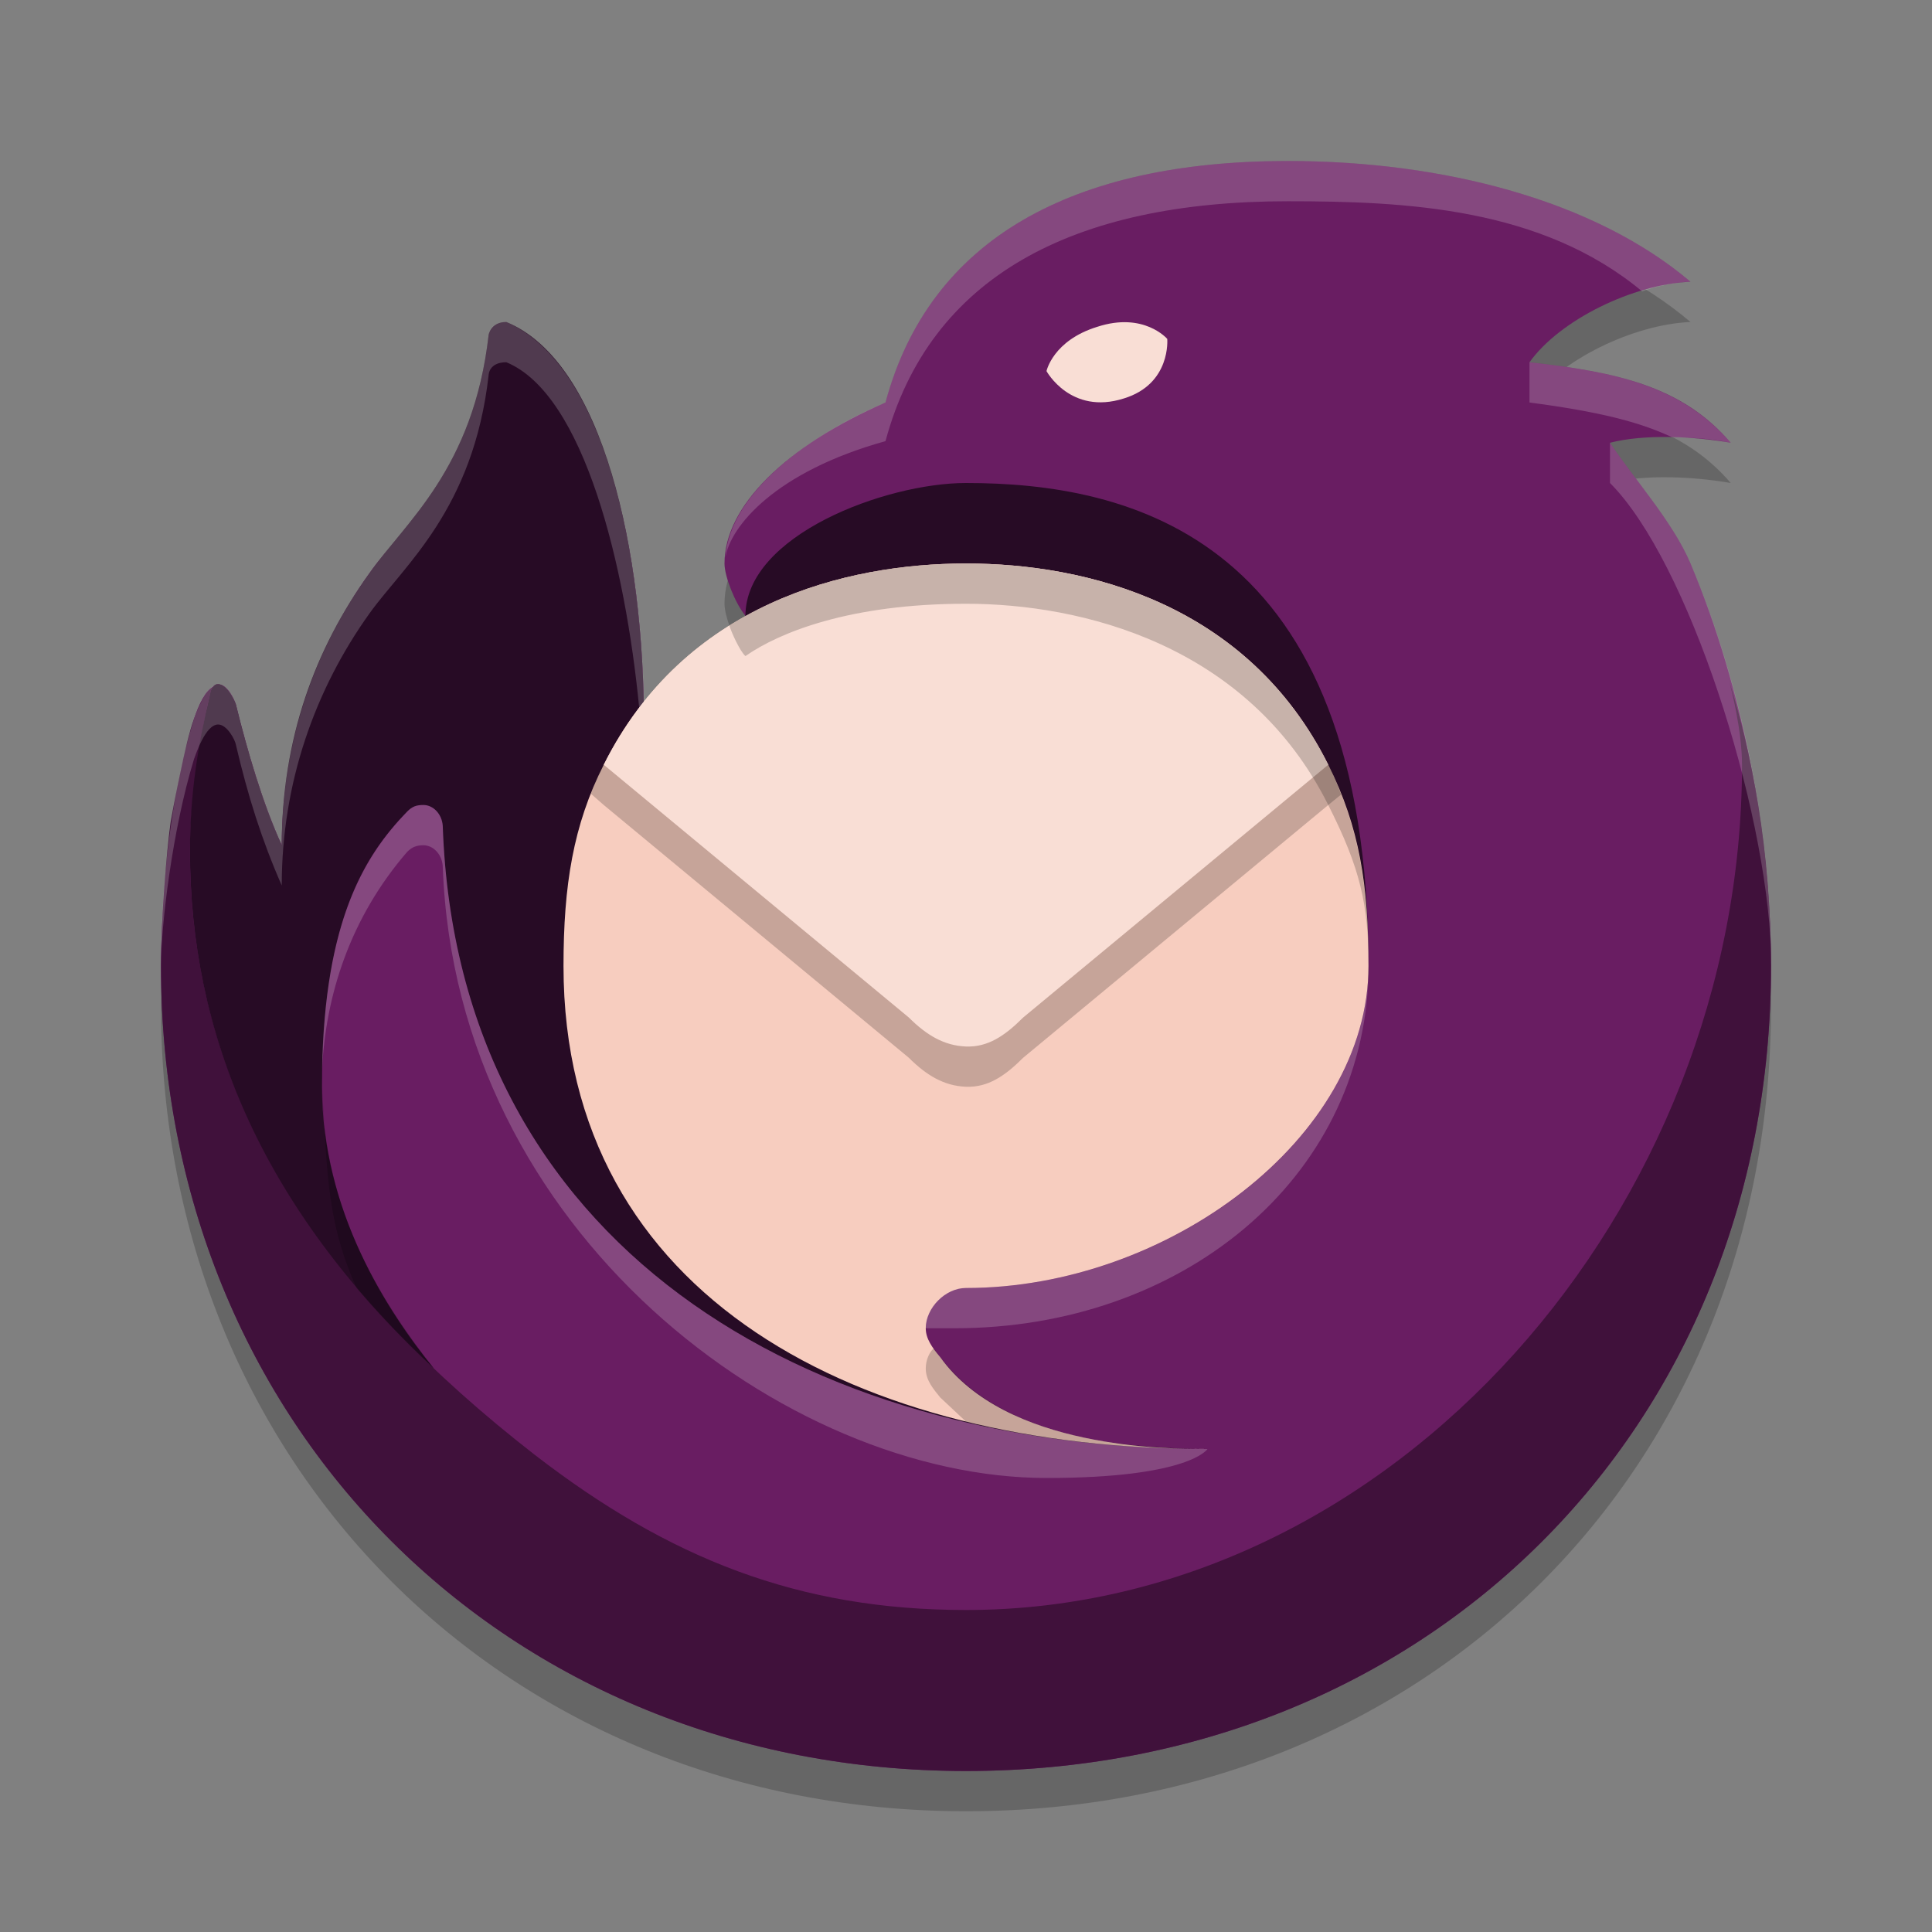 <svg xmlns="http://www.w3.org/2000/svg" width="24" height="24" version="1.1">
 <rect width="100%" height="100%" fill="#808080" stroke="none"/>
 <path style="opacity:0.2" d="M 11,5.5 C 11.55,3.46 13.33,2.5 16,2.5 17.93,2.5 19.81,2.99 21,4 20.29,4.03 19.38,4.47 19,5 20.07,5.12 20.89,5.29 21.5,6 21.04,5.92 20.43,5.89 20,6 20.29,6.44 20.78,6.98 21,7.5 21.66,9.06 22,10.92 22,12.5 22,18.27 17.71,22.5 12,22.5 6.29,22.5 2,18.21 2,12.5 2,11.6 2.15,10.32 2.41,9.43 2.47,9.25 2.55,9.08 2.66,9.02 2.68,9 2.7,9 2.71,9 2.83,9 2.91,9.19 2.93,9.25 3.07,9.82 3.26,10.47 3.5,11 3.5,9.82 3.91,8.56 4.59,7.62 5.03,6.99 5.88,6.48 6.07,4.8 6.07,4.8 6.08,4.64 6.29,4.64 7.5,5 8,7.36 8,9.5 8.8,9.62 9.26,8.15 9.26,8.15 9.13,7.99 9,7.66 9,7.5 9,6.79 9.76,6.04 11,5.5 Z"/>
 <path style="fill:#691d62" d="M 11,5 C 11.55,2.96 13.33,2 16,2 17.93,2 19.81,2.49 21,3.5 20.29,3.53 19.38,3.97 19,4.5 20.07,4.62 20.89,4.79 21.5,5.5 21.04,5.42 20.43,5.39 20,5.5 20.29,5.94 20.78,6.48 21,7 21.66,8.56 22,10.42 22,12 22,17.77 17.71,22 12,22 6.29,22 2,17.71 2,12 2,11.1 2.15,9.82 2.41,8.93 2.47,8.75 2.55,8.58 2.66,8.52 2.68,8.5 2.7,8.5 2.71,8.5 2.83,8.5 2.91,8.69 2.93,8.75 3.07,9.32 3.26,9.97 3.5,10.5 3.5,9.32 3.91,8.06 4.59,7.12 5.03,6.49 5.88,5.98 6.07,4.3 6.07,4.3 6.08,4.14 6.29,4.14 7.5,4.5 8,6.86 8,9 8.8,9.12 9.26,7.65 9.26,7.65 9.13,7.49 9,7.16 9,7 9,6.29 9.76,5.54 11,5 Z"/>
 <path style="fill:#40113b" d="M 21.47,8.43 C 21.51,8.55 21.64,9.09 21.64,9.5 21.64,15 17.32,20 12,20 9.92,20 8.31,19.36 6.64,18.07 4.08,16.08 2.36,13.71 2.36,10.57 2.36,9.86 2.52,8.98 2.61,8.62 2.63,8.52 2.67,8.5 2.71,8.5 2.7,8.5 2.67,8.51 2.66,8.52 2.55,8.59 2.48,8.74 2.41,8.93 2.3,9.22 2.14,10.1 2.12,10.21 2.07,10.58 2,11.39 2,12 2,17.71 6.29,22 12,22 17.71,22 22,17.77 22,12 22,10.57 21.76,9.33 21.47,8.43 Z"/>
 <path style="fill:#270b25" d="M 2.61,8.62 C 2.46,9.25 2.36,9.86 2.36,10.57 2.36,12.8 3.22,14.97 5.39,17 4.81,16.29 4,15.04 4,13.5 4,11.5 4.5,10.65 5.06,10.08 5.12,10.02 5.17,10 5.26,10 5.38,10 5.49,10.11 5.5,10.26 5.68,15.46 10,18 15,18 11.56,18 8.65,16.03 12.18,15.35 14.03,14.99 17,14.14 17,12 17,6.64 14,6 12,6 11,6 9.26,6.65 9.26,7.65 9.4,8.13 8.38,9.06 8,9 8,6.86 7.5,4.5 6.29,4 6.09,4 6.07,4.16 6.07,4.16 5.88,5.83 5.03,6.49 4.59,7.12 3.91,8.06 3.5,9.19 3.5,10.5 3.26,9.97 3.07,9.32 2.93,8.75 2.91,8.69 2.82,8.5 2.71,8.5 2.65,8.5 2.62,8.56 2.61,8.62 Z"/>
 <path style="fill:#f7cdbf" d="M 12,16 C 14.5,16 17,14.14 17,12 17,11 16.89,10.28 16.5,9.5 15.5,7.5 13.5,7 12,7 10.5,7 8.5,7.5 7.5,9.5 7.12,10.25 7,11 7,12 7,16.14 10.71,18 15,18 14.5,18 12.5,18 11.68,16.86 11.58,16.74 11.5,16.63 11.5,16.5 11.5,16.25 11.74,16 12,16 Z"/>
 <path style="opacity:0.2" d="M 12.71,13.14 C 12.48,13.37 12.27,13.51 12,13.5 11.73,13.49 11.51,13.36 11.29,13.14 L 7.5,10 7.34,9.86 C 7.36,9.8 7.45,9.58 7.5,9.5 H 16.5 C 16.53,9.55 16.63,9.78 16.66,9.87 L 16.5,10 Z"/>
 <path style="fill:#f9ded5" d="M 12.71,12.64 C 12.48,12.87 12.27,13.01 12,13 11.73,12.99 11.51,12.86 11.29,12.64 L 7.5,9.5 C 8.5,7.5 10.5,7 12,7 13.5,7 15.5,7.5 16.5,9.5 Z"/>
 <path style="opacity:0.2" d="M 5.39,17 C 5.01,16.65 4.62,16.23 4.43,16 4.11,15.3 4.07,14.71 4.03,14 L 4,13.5 C 4.02,15.02 4.71,16.13 5.39,17 Z M 9.06,7.77 C 9.08,7.84 9.19,8.09 9.26,8.15 9.69,7.85 10.57,7.5 12,7.5 13.43,7.5 15.5,8 16.5,10 16.9,10.79 17,11.24 17,12 17,11 16.88,10.27 16.5,9.5 15.5,7.5 13.5,7 12,7 10.5,7 9.52,7.48 9.06,7.77 Z M 14.99,18 C 14.5,18 12.69,18 11.8,17 11.74,16.94 11.67,16.85 11.6,16.75 11.55,16.79 11.5,16.89 11.5,17 11.5,17.15 11.6,17.26 11.68,17.36 L 12,17.66 C 12.53,17.79 13.5,18 15,18 Z"/>
 <path style="fill:#f9ded5" d="M 13.96,4.95 C 14.55,4.77 14.5,4.21 14.5,4.21 14.5,4.21 14.21,3.87 13.63,4.06 13.08,4.23 13,4.61 13,4.61 13,4.61 13.3,5.16 13.96,4.95 Z"/>
 <path style="opacity:0.2;fill:#f9f9f9" d="M 16 2 C 13.33 2 11.55 2.96 11 5 C 10.14 5.36 9.07 6.08 9.01 6.93 C 9.07 6.54 9.63 5.86 11 5.48 C 11.55 3.44 13.32 2.5 16 2.5 C 17.47 2.5 19.15 2.58 20.4 3.62 C 20.52 3.57 20.82 3.5 21 3.5 C 19.81 2.49 17.93 2 16 2 z M 6.29 4 C 6.08 4 6.07 4.16 6.07 4.16 C 5.88 5.83 5.03 6.49 4.59 7.12 C 3.91 8.06 3.5 9.21 3.5 10.5 C 3.25 9.93 3.07 9.32 2.93 8.75 C 2.91 8.69 2.83 8.5 2.71 8.5 C 2.56 8.5 2.42 8.9 2.41 8.93 C 2.13 9.82 2 11 2 12 C 2 11.5 2.14 10.31 2.41 9.43 C 2.43 9.38 2.55 9 2.71 9 C 2.82 9 2.92 9.19 2.93 9.25 C 3.08 9.89 3.25 10.43 3.5 11 C 3.5 9.73 3.91 8.57 4.59 7.62 C 5.02 7.02 5.88 6.33 6.07 4.66 C 6.07 4.66 6.07 4.5 6.29 4.5 C 7.26 4.9 7.77 7.04 7.94 8.79 C 7.96 8.77 7.98 8.74 8 8.72 C 7.96 6.78 7.49 4.52 6.29 4 z M 19 4.5 L 19 5 C 20.08 5.14 20.48 5.3 20.77 5.43 C 21.02 5.44 21.2 5.44 21.5 5.5 C 20.88 4.79 20.07 4.62 19 4.5 z M 20 5.5 L 20 6 C 20.97 6.97 21.94 10.01 22 11.82 C 21.98 10.27 21.64 8.5 21 7 C 20.78 6.48 20.29 5.94 20 5.5 z M 5.26 10 C 5.17 10 5.12 10.02 5.06 10.08 C 4.52 10.64 4.03 11.45 4 13.31 C 4.04 12.37 4.35 11.4 5.06 10.58 C 5.12 10.52 5.18 10.5 5.26 10.5 C 5.38 10.5 5.49 10.61 5.5 10.76 C 5.66 15.32 9.78 18.36 13 18.36 C 14.78 18.36 15 18 15 18 C 10 18 5.68 15.46 5.5 10.26 C 5.49 10.11 5.38 10 5.26 10 z M 17 12.11 C 16.91 14.21 14.46 16 12 16 C 11.73 16 11.5 16.25 11.5 16.5 L 11.86 16.5 C 14.67 16.5 16.93 14.66 17 12.11 z"/>
</svg>
